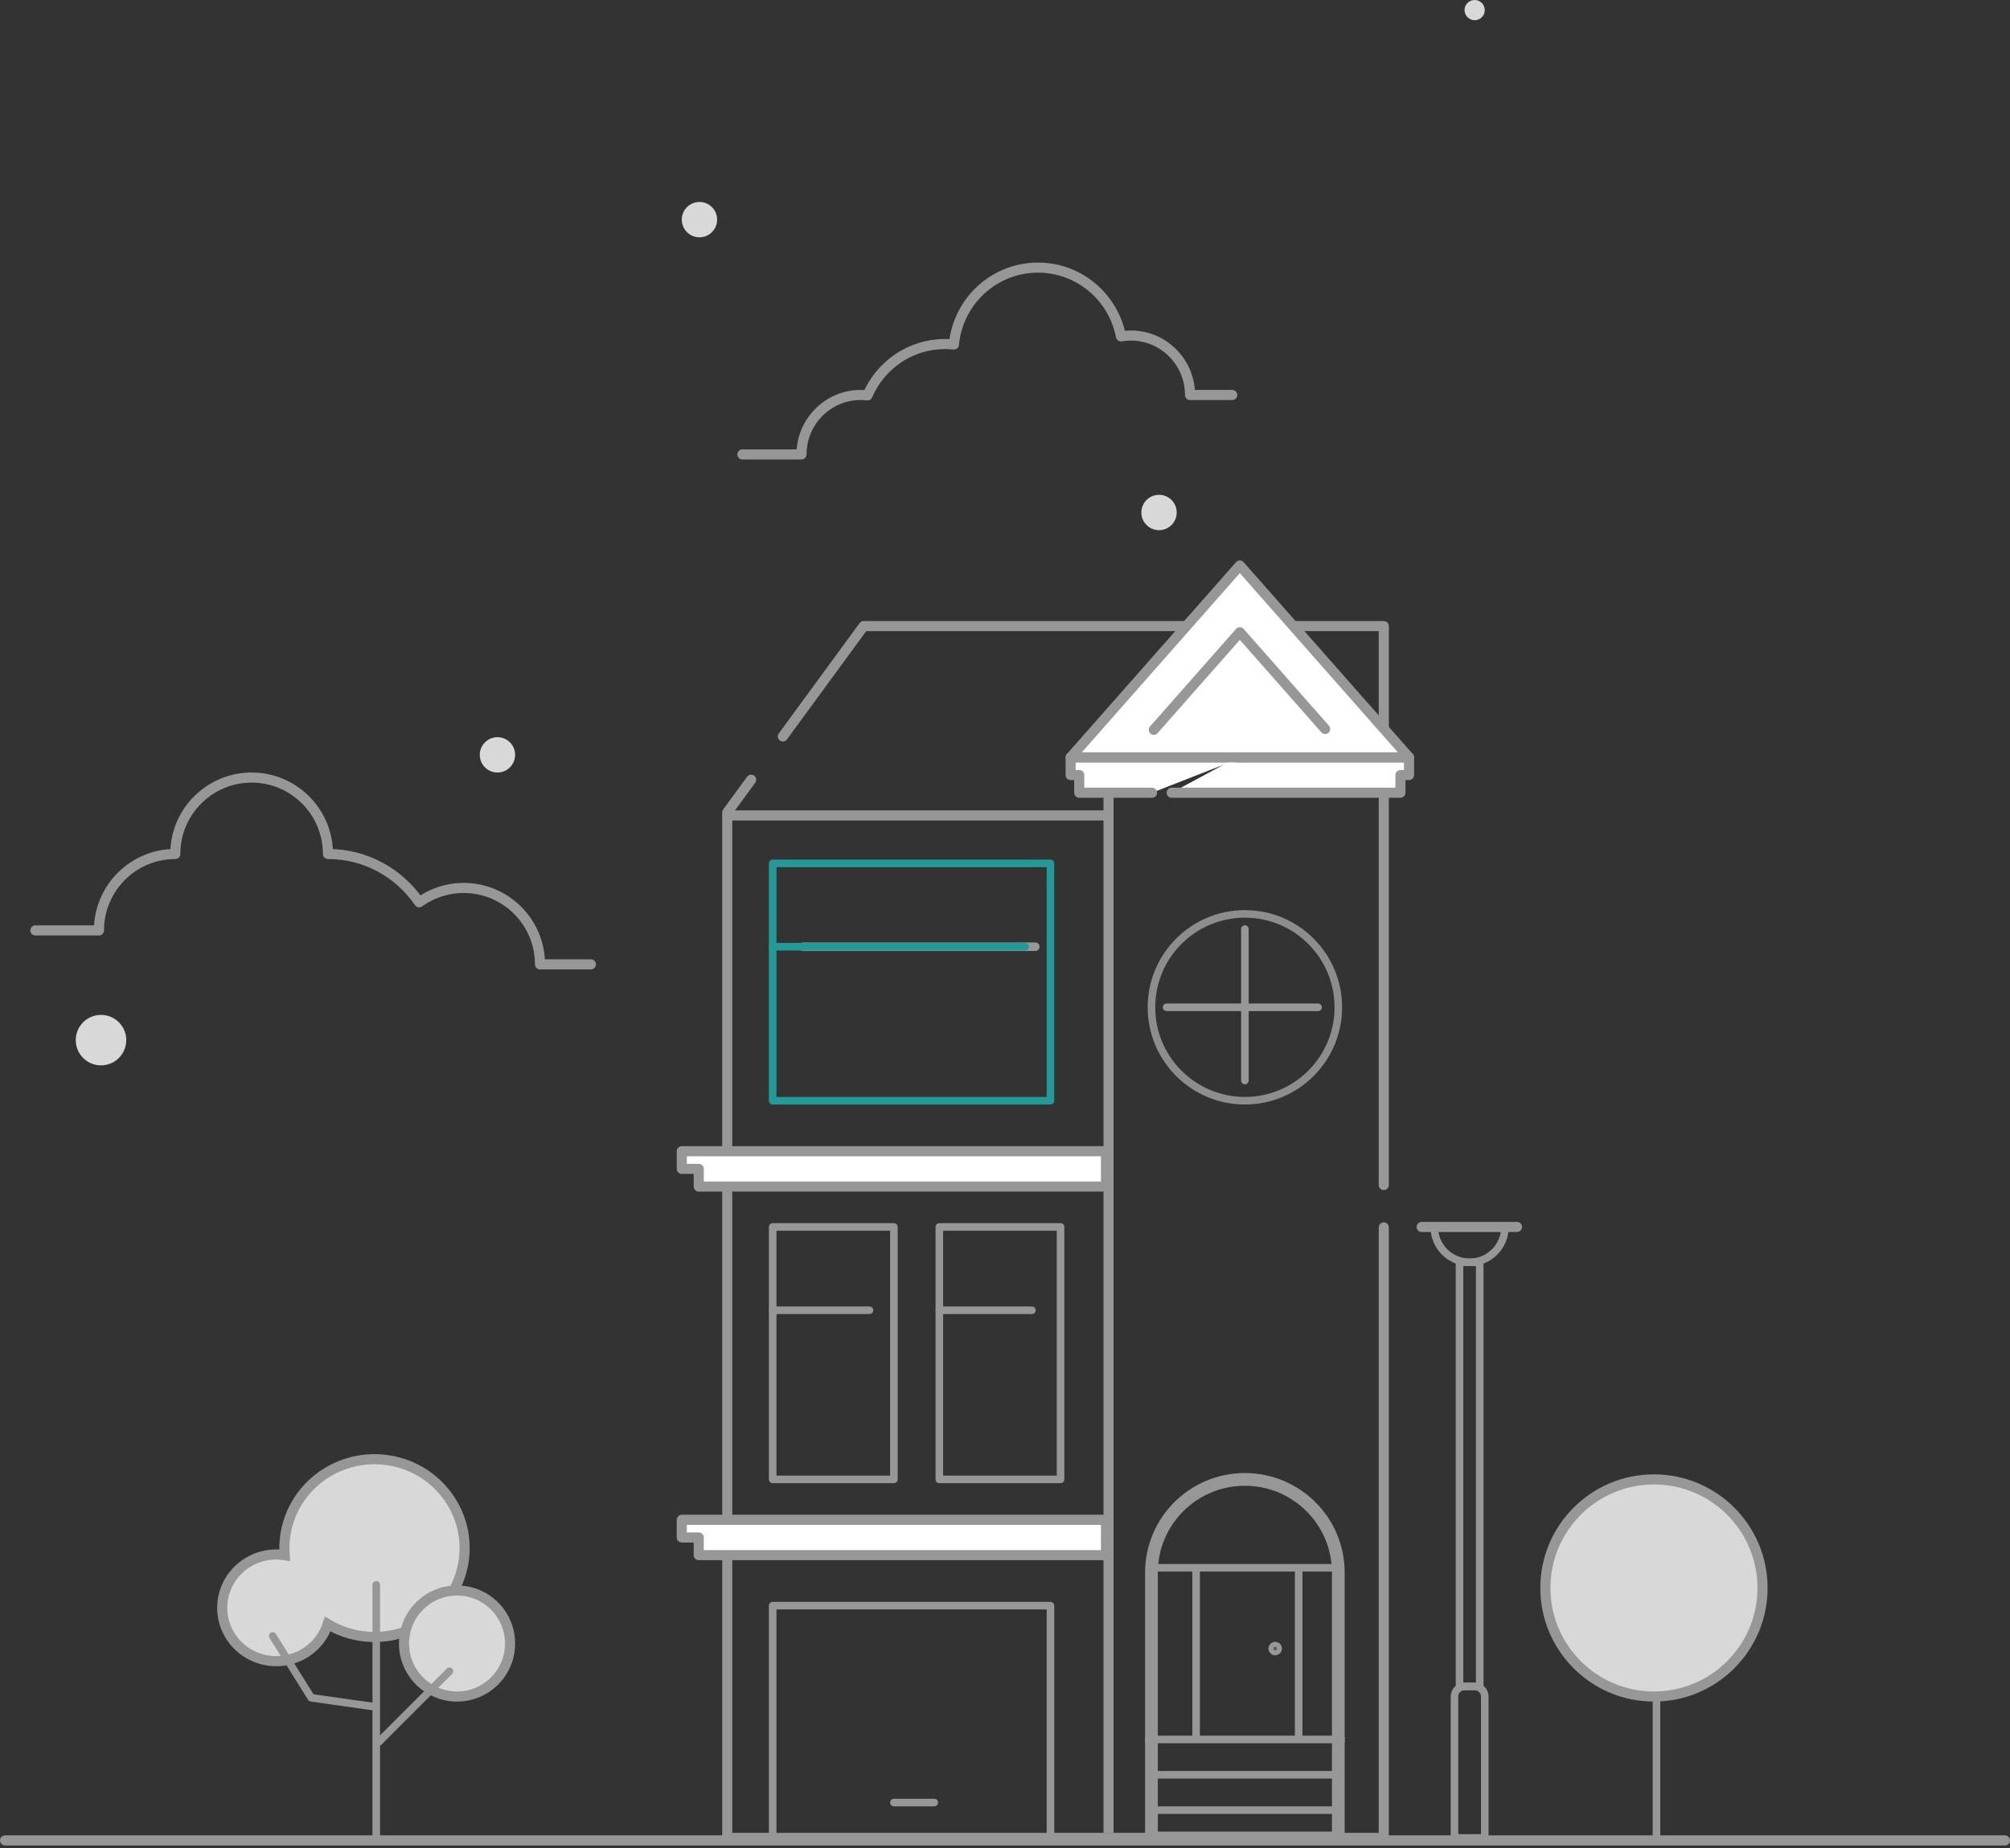 <?xml version="1.0" encoding="UTF-8"?>
<svg version="1.1" viewBox="0 0 398 366" xmlns="http://www.w3.org/2000/svg">
	<rect x="0" y="0" width="398" height="366" fill="#333333" stroke="none"/>
	<g fill="none" fill-rule="evenodd">
		<g transform="translate(-194 -219)">
			<g transform="translate(195 219)">
				<path d="m143 291.73v-130.83l4.74-6.475m6.274-8.571l15.999-21.856h102.99v110.7m0 8.387v120.91h-130v-75.082" stroke="#979797" stroke-linecap="round" stroke-linejoin="round" stroke-width="2" />
				<path d="m143 161.5h76" stroke="#979797" stroke-linejoin="round" stroke-width="2" />
				<path d="m218.5 363v-206" stroke="#979797" stroke-linejoin="round" stroke-width="2" />
				<circle cx="245.5" cy="199.5" r="18.5" stroke="#8C8D8E" stroke-linejoin="round" stroke-width="1.5" />
				<path d="m245.5 184v30" stroke="#979797" stroke-linecap="round" stroke-linejoin="round" stroke-width="1.5" />
				<path d="m230 199.5h30" stroke="#979797" stroke-linecap="round" stroke-linejoin="round" stroke-width="1.5" />
				<polyline points="264 344 264 364 227 364 227 344 227 344" stroke="#979797" stroke-linejoin="round" stroke-width="2.52" />
				<path d="m226.65 358.5h36.348" stroke="#979797" stroke-linecap="round" stroke-linejoin="round" stroke-width="1.5" />
				<path d="m227 351.5h36.348" stroke="#979797" stroke-linecap="round" stroke-linejoin="round" stroke-width="1.5" />
				<path d="m226.65 344.5h36.348" stroke="#979797" stroke-linecap="round" stroke-linejoin="round" stroke-width="1.5" />
				<path d="m264 345v-33.548c0-10.191-8.283-18.452-18.5-18.452s-18.5 8.261-18.5 18.452v33.548" stroke="#979797" stroke-linejoin="round" stroke-width="2.52" />
				<path d="m227 310.5h37" stroke="#979797" stroke-linecap="round" stroke-linejoin="bevel" stroke-width="1.5" />
				<path d="m256.15 311v34m-20.308 0v-34" fill="#8C8D8E" stroke="#979797" stroke-linejoin="round" stroke-width="1.5" />
				<path d="m251.5 327c0.276 0 0.5-0.224 0.5-0.5s-0.224-0.5-0.5-0.5-0.5 0.224-0.5 0.5 0.224 0.5 0.5 0.5z" fill="#575756" stroke="#979797" stroke-linejoin="round" stroke-width="1.68" />
				<path d="m218 304.5v3.5h-37.201-4.121-4.038-35.28v-3.5h-3.36v-3.5h84v3.5z" fill="#fff" stroke="#979797" stroke-linejoin="round" stroke-width="2" />
				<path d="m218 231.5v3.5h-80.64v-3.5h-3.36v-3.5h84v3.5z" fill="#fff" stroke="#979797" stroke-linejoin="round" stroke-width="2" />
				<polyline points="227.11 157 212.7 157 212.7 153.5 211 153.5 211 150 245 150" fill="#fff" stroke="#979797" stroke-linecap="round" stroke-linejoin="round" stroke-width="2" />
				<polyline transform="translate(254.5 153.5) scale(-1 1) translate(-254.5 -153.5)" points="278 157 232.7 157 232.7 153.5 231 153.5 231 150 265.04 150" fill="#fff" stroke="#979797" stroke-linecap="round" stroke-linejoin="round" stroke-width="2" />
				<rect x="152" y="243" width="24" height="50" stroke="#979797" stroke-linejoin="round" stroke-width="1.5" />
				<rect x="185" y="243" width="24" height="50" stroke="#979797" stroke-linejoin="round" stroke-width="1.5" />
				<path d="m158 187.5h46" stroke="#979797" stroke-linecap="round" stroke-width="1.68" />
				<path d="m152 259.5h19.174" stroke="#979797" stroke-linecap="round" stroke-linejoin="round" stroke-width="1.5" />
				<path d="m185 259.5h18.333" stroke="#979797" stroke-linecap="round" stroke-linejoin="round" stroke-width="1.5" />
				<rect x="152" y="318" width="55" height="46" stroke="#979797" stroke-linejoin="round" stroke-width="1.5" />
				<path d="m176 357h8" stroke="#979797" stroke-linecap="round" stroke-linejoin="round" stroke-width="1.5" />
				<rect x="152" y="171" width="55" height="47" stroke="#239A98" stroke-linejoin="round" stroke-width="1.5" />
				<path d="m152 187.5h50" stroke="#239A98" stroke-linecap="round" stroke-width="1.5" />
				<polygon points="211 150 244.5 112 278 150" fill="#fff" stroke="#979797" stroke-linejoin="round" stroke-width="1.68" />
				<path d="m211 150l33.5-38 33.5 38h-67zm16.464-5.458l17.036-19.325 16.896 19.166" fill="#fff" stroke="#979797" stroke-linecap="round" stroke-linejoin="round" stroke-width="2" />
				<path d="m0 364.5h396" stroke="#979797" stroke-linecap="round" stroke-width="2" />
				<circle cx="228.5" cy="101.5" r="3.5" fill="#D8D8D8" />
				<circle cx="19" cy="206" r="5" fill="#D8D8D8" />
				<circle cx="291" cy="2" r="2" fill="#D8D8D8" />
				<circle cx="137.5" cy="43.5" r="3.5" fill="#D8D8D8" />
				<circle cx="97.5" cy="149.5" r="3.5" fill="#D8D8D8" />
				<path d="m146 90h11.707c0-6.502 5.241-11.773 11.707-11.773 0.459 0 0.912 0.027 1.358 0.078 2.563-5.982 8.478-10.169 15.366-10.169 0.59 0 1.172 0.031 1.746 0.091 0.797-8.542 7.947-15.227 16.65-15.227 8.149 0 14.937 5.862 16.422 13.621 0.642-0.11 1.301-0.167 1.974-0.167 6.465 0 11.707 5.271 11.707 11.773h8.362" stroke="#979797" stroke-linecap="round" stroke-linejoin="round" stroke-width="2" />
				<path d="m6 184.27h12.595c0-8.36 6.767-15.136 15.115-15.136 0-8.36 6.767-15.136 15.115-15.136 8.348 0 15.115 6.777 15.115 15.136 7.505 0 14.125 3.792 18.055 9.567 2.481-1.787 5.526-2.84 8.816-2.84 8.348 0 15.115 6.777 15.115 15.136h10.076" stroke="#979797" stroke-linecap="round" stroke-linejoin="round" stroke-width="2" />
				<circle cx="326.5" cy="314.5" r="21.5" fill="#D8D8D8" stroke="#979797" stroke-width="2" />
				<path d="m327 336.67v26.807" stroke="#979797" stroke-linecap="square" stroke-width="1.5" />
				<path d="m55.366 308c-0.092-1.159-0.069-2.344 0.08-3.543 1.201-9.649 10.103-16.511 19.884-15.327 9.781 1.185 16.736 9.968 15.535 19.617-1.201 9.649-10.103 16.511-19.884 15.327-2.591-0.314-4.983-1.161-7.078-2.416-1.534 4.74-6.312 7.888-11.501 7.259-5.868-0.711-10.042-5.981-9.321-11.77 0.721-5.79 6.062-9.907 11.93-9.196 0.119 0.014 0.237 0.031 0.355 0.049z" fill="#D8D8D8" stroke="#979797" stroke-width="2" />
				<circle cx="89.5" cy="325.5" r="10.5" fill="#D8D8D8" stroke="#979797" stroke-width="2" />
				<path d="m73.5 313.88v50.498" stroke="#979797" stroke-linecap="round" stroke-linejoin="round" stroke-width="1.5" />
				<polyline points="73 338 60.625 336.25 53 324" stroke="#979797" stroke-linecap="round" stroke-linejoin="round" stroke-width="1.5" />
				<path d="m74 345l14-14" stroke="#979797" stroke-linecap="round" stroke-linejoin="round" stroke-width="1.5" />
				<path d="m289 334h2c1.105 0 2 0.895 2 2v28h-6v-28c0-1.105 0.895-2 2-2z" stroke="#979797" stroke-linejoin="round" stroke-width="1.5" />
				<rect x="288" y="250" width="4" height="84" stroke="#979797" stroke-width="1.5" />
				<path d="m283 243c0 3.866 3.134 7 7 7s7-3.134 7-7" stroke="#979797" stroke-width="1.5" />
				<path d="m280.5 243h18.879" stroke="#979797" stroke-linecap="round" stroke-width="2" />
			</g>
		</g>
	</g>
</svg>